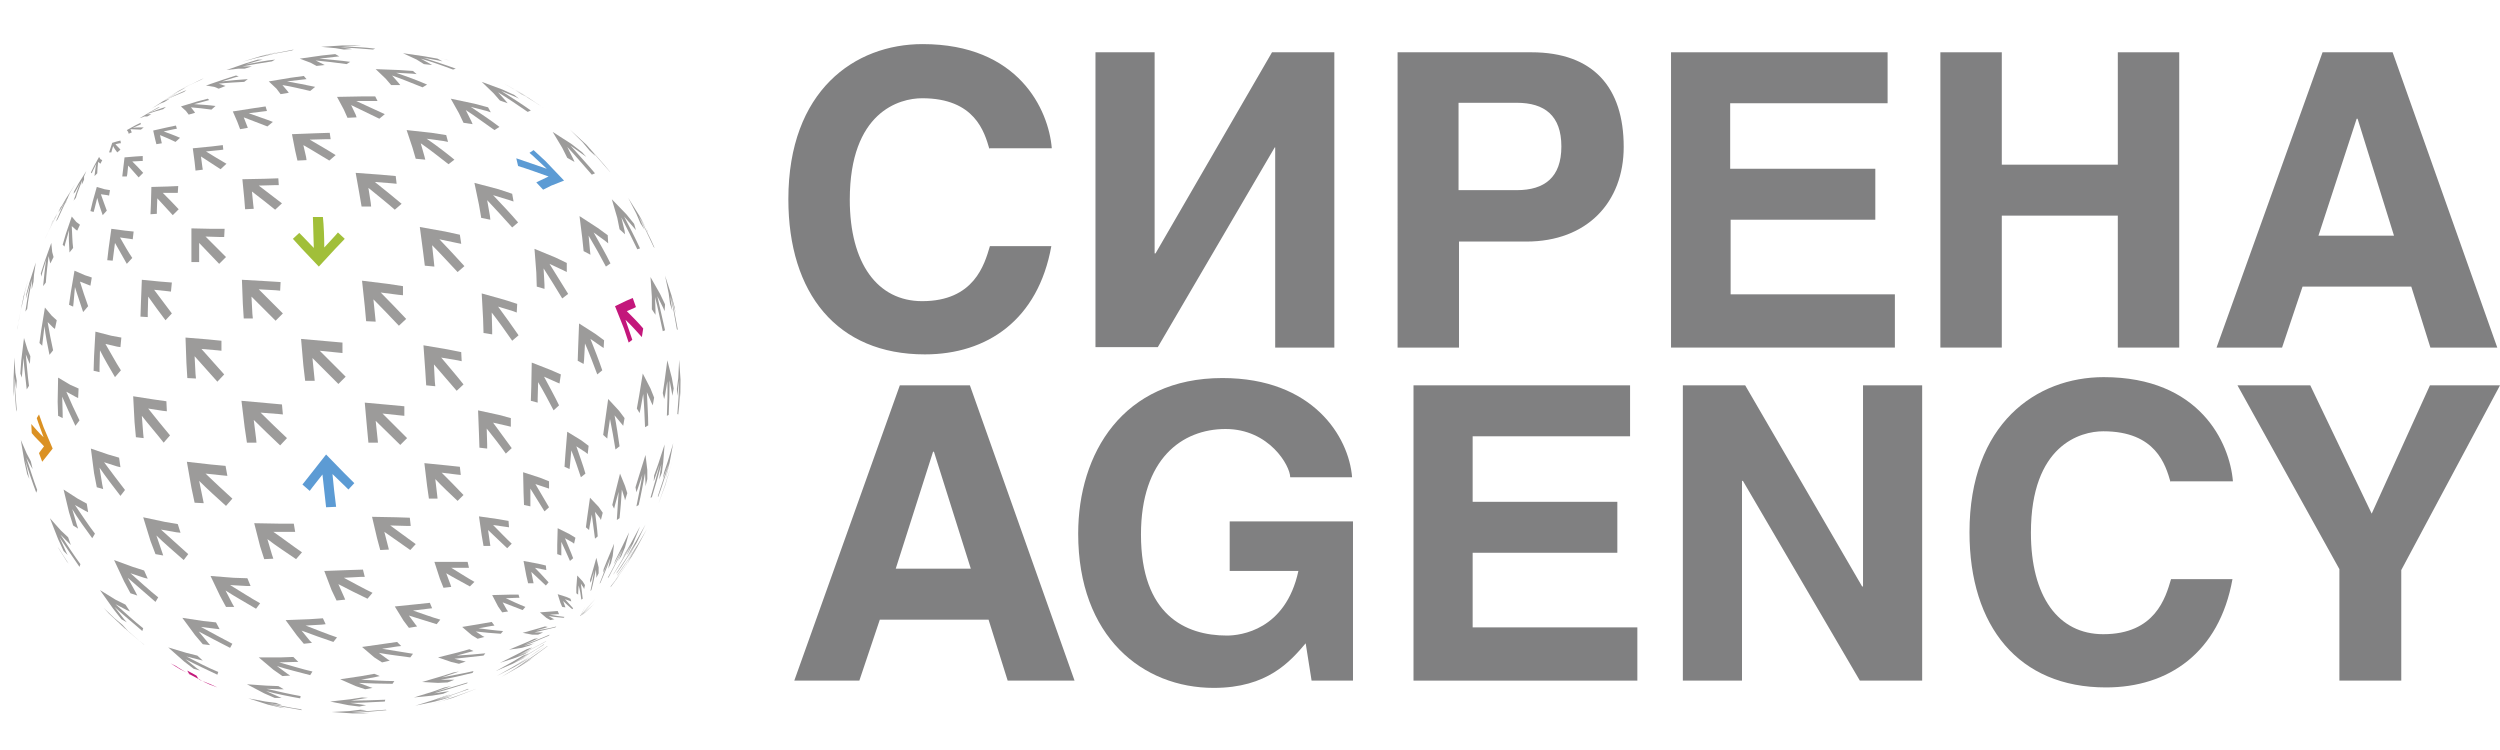 <?xml version="1.0" encoding="utf-8"?>
<!-- Generator: Adobe Illustrator 18.0.0, SVG Export Plug-In . SVG Version: 6.00 Build 0)  -->
<!DOCTYPE svg PUBLIC "-//W3C//DTD SVG 1.1//EN" "http://www.w3.org/Graphics/SVG/1.1/DTD/svg11.dtd">
<svg version="1.1" id="Слой_1" xmlns="http://www.w3.org/2000/svg" xmlns:xlink="http://www.w3.org/1999/xlink" x="0px" y="0px"
	 viewBox="0 0 566.93 170.08" enable-background="new 0 0 566.93 170.08" xml:space="preserve">
<g>
	<g>
		<path fill="#A1BF39" d="M73.538,56.12L76.014,53.438l0.619-0.722l1.548,1.444l-2.167,2.27
			l-3.714,4.024l-3.818-4.024l-2.064-2.27l1.444-1.341l0.722,0.722l2.579,2.683
			c-0.103-2.064-0.103-4.952-0.206-7.016h2.27
			C73.435,51.168,73.538,53.953,73.538,56.12L73.538,56.12z"/>
		<path fill="#5C9BD4" d="M77.974,107.193l2.373,2.373l-1.341,1.444l-0.722-0.722
			l-2.889-2.786c0.206,2.167,0.516,5.159,0.825,7.429l-2.27,0.103
			c-0.206-2.27-0.619-5.159-0.825-7.429l-2.27,2.889l-0.619,0.825l-1.651-1.444
			l1.96-2.476l3.405-4.333L77.974,107.193L77.974,107.193z"/>
		<path fill="#C3177B" d="M145.555,76.446c-1.135-1.238-2.476-2.786-3.714-3.921l1.238,3.611
			l0.31,0.929l-0.825,0.619l-1.032-3.095l-2.064-5.159l2.579-1.238l1.444-0.619
			l0.722,2.064l-0.413,0.206l-1.651,0.722c1.135,1.135,2.683,2.683,3.714,3.921
			L145.555,76.446L145.555,76.446z"/>
		<path fill="#9C9B9A" d="M122.031,144.749l-0.619,0.31l-2.476,1.135
			c1.754-0.619,4.024-1.548,5.675-2.27l-0.103,0.206
			c-1.754,0.722-4.024,1.754-5.778,2.373l2.064-0.516l0.516-0.206l-1.238,0.619
			l-1.754,0.516l-2.889,0.413l3.714-1.548l2.064-0.929L122.031,144.749
			L122.031,144.749z"/>
		<g>
			<polygon fill="#9C9B9A" points="11.838,50.445 11.425,51.271 11.941,50.136 12.354,49.517 
				12.973,48.279 			"/>
			<path fill="#9C9B9A" d="M12.251,49.929l0.206-0.516l1.032-1.857
				c-0.929,1.857-2.27,4.333-3.095,6.191l-0.206,0.413
				c0.825-1.754,1.96-4.23,2.992-5.984l0.929-1.548l-0.31,0.31l-0.825,1.548
				L12.251,49.929L12.251,49.929z"/>
		</g>
		<path fill="#9C9B9A" d="M14.83,46.318l0.103-0.413l0.619-1.444
			c-0.722,1.548-1.754,3.611-2.476,5.262l-0.413,0.516
			c0.722-1.651,1.651-3.818,2.579-5.365l-1.444,2.476l-0.413,0.722l0.31-0.825
			l1.238-2.167l2.167-3.405l-1.238,2.064l-0.516,1.135L14.83,46.318
			L14.83,46.318z"/>
		<path fill="#9C9B9A" d="M18.544,41.882v-0.206l0.103-0.825
			c-0.413,1.238-1.135,2.786-1.444,4.024l-0.516,0.619
			c0.413-1.238,1.032-2.992,1.548-4.127l-1.135,2.064l-0.413,0.516l0.103-0.516
			l1.032-1.857l1.754-2.786l-0.516,1.238l-0,0.722L18.544,41.882L18.544,41.882z
			"/>
		<path fill="#9C9B9A" d="M22.775,37.136l-0.103-0.103l-0.413-0.31
			c-0.103,0.825-0.206,1.857-0.206,2.579l-0.619,0.619
			c0.103-0.825,0.206-1.96,0.413-2.786l-0.825,1.651l-0.206,0.516l-0.206-0.206
			l0.722-1.444l1.135-2.064l0.31,0.516l0.413,0.206L22.775,37.136L22.775,37.136z
			"/>
		<path fill="#9C9B9A" d="M27.418,32.493h-0.31l-0.929,0.206
			c0.31,0.413,0.825,0.825,1.135,1.238l-0.722,0.619
			c-0.31-0.413-0.722-0.929-0.929-1.444l-0.31,1.032l-0.103,0.413h-0.516
			l0.31-0.929l0.413-1.238l1.032-0.31l0.825-0.206L27.418,32.493L27.418,32.493z"/>
		<path fill="#9C9B9A" d="M31.957,28.159L31.545,28.365l-1.444,0.619
			c0.722-0.103,1.754-0.103,2.476-0.103l-0.619,0.516
			c-0.722,0-1.651-0.103-2.373-0.103l0.206,0.516l0.103,0.206l-0.722,0.31
			l-0.103-0.413l-0.31-0.413l1.857-1.032l1.238-0.619L31.957,28.159
			L31.957,28.159z"/>
		<path fill="#9C9B9A" d="M36.291,24.238l-0.516,0.31l-1.96,1.032
			c1.135-0.413,2.683-1.032,3.818-1.341l-0.619,0.516
			c-1.135,0.31-2.579,0.722-3.714,1.135h0.825h0.206l-0.929,0.516h-0.619
			l-1.135,0.413l2.579-1.548l1.651-0.929L36.291,24.238L36.291,24.238z"/>
		<path fill="#9C9B9A" d="M40.212,21.143l-0.619,0.31l-2.373,1.341
			c1.548-0.722,3.508-1.754,5.056-2.373l-0.516,0.413
			c-1.444,0.619-3.508,1.444-4.952,2.167l1.341-0.516l0.31-0.103l-1.135,0.722
			l-1.032,0.413l-1.96,1.135l3.198-2.064l1.96-1.135L40.212,21.143
			L40.212,21.143z"/>
		<path fill="#9C9B9A" d="M43.41,18.976l-0.722,0.413l-2.579,1.444
			c1.857-0.929,4.23-2.27,6.087-3.095l-0.516,0.31
			c-1.857,0.825-4.23,2.064-5.984,2.992l1.857-0.929l0.516-0.206l-1.341,0.722
			l-1.548,0.825l-1.548,0.929l0.825-0.516c1.135-0.722,2.786-1.651,3.921-2.27
			L43.41,18.976L43.41,18.976z"/>
		<path fill="#9C9B9A" d="M4.822,69.946l0.103-0.619l0.516-2.373
			c-0.516,2.27-1.135,5.159-1.444,7.429l-0.103,0.413
			c0.413-2.27,0.929-5.262,1.444-7.532l-0.103,0.31l1.135-4.127l-0.722,2.786
			L5.235,68.192L4.822,69.946L4.822,69.946z"/>
		<path fill="#9C9B9A" d="M7.195,65.612v-0.516l0.103-1.857
			c-0.413,2.064-0.929,4.746-1.135,6.81L5.75,70.668
			c0.31-2.064,0.722-4.849,1.238-6.913l-0.929,3.198l-0.206,0.825l0.103-1.032
			l0.722-2.683l1.444-4.54l-0.413,2.786l-0.103,1.548L7.195,65.612L7.195,65.612z"/>
		<path fill="#9C9B9A" d="M11.425,59.731l-0.103-0.31l-0.31-1.341
			c-0.206,1.754-0.516,4.23-0.619,5.984l-0.619,0.825
			c0.206-1.857,0.413-4.333,0.722-6.087l-0.929,3.095l-0.206,0.825l-0.103-0.722
			l0.825-2.579l1.548-4.333l0.206,2.064l0.31,1.135L11.425,59.731L11.425,59.731z"
			/>
		<path fill="#9C9B9A" d="M17.513,52.303l-0.31-0.206l-0.929-0.825
			c0.103,1.444,0.103,3.508,0.31,4.952l-0.825,1.032
			c-0.103-1.548-0.206-3.508-0.103-5.056l-0.825,2.889l-0.206,0.825l-0.413-0.413
			l0.722-2.476l1.341-3.921l1.032,1.238l0.825,0.619L17.513,52.303L17.513,52.303z"
			/>
		<path fill="#9C9B9A" d="M24.735,44.358l-0.413-0.103l-1.444-0.206
			c0.413,1.135,0.929,2.683,1.341,3.714l-0.929,1.032
			c-0.413-1.135-0.929-2.683-1.238-3.921l-0.619,2.476l-0.206,0.722l-0.722-0.206
			l0.516-2.167l0.929-3.302l1.754,0.516l1.238,0.206L24.735,44.358L24.735,44.358z
			"/>
		<path fill="#9C9B9A" d="M32.37,36.516h-0.516l-1.857,0.103
			c0.722,0.722,1.754,1.754,2.476,2.579l-1.032,1.032
			c-0.722-0.825-1.651-1.857-2.373-2.683l-0.206,1.96l-0.103,0.516h-1.032
			l0.206-1.754l0.31-2.579l2.476-0.206l1.651-0.103L32.37,36.516L32.37,36.516z"
			/>
		<path fill="#9C9B9A" d="M40.108,29.191l-0.619,0.103l-2.373,0.516
			c1.135,0.413,2.579,0.929,3.714,1.444l-1.032,0.929
			c-1.032-0.516-2.476-1.135-3.508-1.548l0.31,1.444l0.103,0.413l-1.238,0.206
			l-0.31-1.238l-0.413-1.857l3.198-0.722l1.96-0.413L40.108,29.191
			L40.108,29.191z"/>
		<path fill="#9C9B9A" d="M47.434,22.691l-0.722,0.206l-2.683,0.722
			c1.444,0.103,3.405,0.206,4.849,0.413l-0.929,0.825
			c-1.444-0.206-3.302-0.413-4.643-0.516l0.722,0.929l0.206,0.31l-1.444,0.413
			l-0.619-0.825l-1.135-1.032l3.714-1.135l2.373-0.619L47.434,22.691L47.434,22.691z
			"/>
		<path fill="#9C9B9A" d="M54.14,17.326l-0.825,0.206l-2.992,0.929
			c1.754-0.206,4.127-0.413,5.881-0.516L55.379,18.564
			c-1.754,0.103-4.024,0.206-5.778,0.413l1.238,0.413l0.31,0.103l-1.548,0.619
			l-1.032-0.413l-1.857-0.31l4.23-1.444l2.579-0.825L54.14,17.326L54.14,17.326z"
			/>
		<path fill="#9C9B9A" d="M59.609,13.508l-0.825,0.206l-3.198,0.929
			c2.064-0.413,4.746-0.929,6.81-1.135l-0.722,0.413
			c-1.96,0.31-4.643,0.722-6.707,1.135h1.754h0.413l-1.651,0.516h-1.444
			l-2.683,0.31l4.437-1.548l2.683-0.825L59.609,13.508L59.609,13.508z"/>
		<path fill="#9C9B9A" d="M63.22,11.754l-0.825,0.206l-3.198,0.825
			c2.27-0.516,5.159-1.135,7.429-1.548l-0.413,0.206
			c-2.167,0.413-5.159,0.929-7.326,1.444l2.373-0.516l0.619-0.103l-1.651,0.413
			l-1.857,0.413l-3.508,0.929l4.437-1.341l0.825-0.206l2.167-0.516L63.22,11.754
			L63.22,11.754z"/>
		<path fill="#9C9B9A" d="M3.687,88.208l-0.103-0.619l-0.31-2.27
			c0.103,2.27,0.31,5.262,0.516,7.532l-0.103,0.516
			c-0.206-2.27-0.413-5.365-0.516-7.635v3.405v0.825l-0.103-1.238v-2.786
			l0.206-4.849l0.206,3.405l0.31,1.857L3.687,88.208L3.687,88.208z"/>
		<path fill="#9C9B9A" d="M6.782,82.533L6.576,82.121l-0.722-1.754
			c0.206,2.167,0.413,4.952,0.722,7.119l-0.516,0.825
			c-0.206-2.167-0.619-5.056-0.722-7.119l-0.31,3.508l-0.103,0.929l-0.31-0.929
			l0.206-2.992l0.619-5.056l0.825,2.683l0.619,1.444L6.782,82.533L6.782,82.533z"
			/>
		<path fill="#9C9B9A" d="M12.457,74.589l-0.413-0.31l-1.238-1.238
			c0.31,1.96,0.825,4.54,1.238,6.397l-0.825,1.032
			c-0.413-1.96-0.929-4.54-1.135-6.5l-0.413,3.508l-0.103,0.929L8.949,77.787
			l0.413-2.992l0.825-5.056l1.548,1.857l1.135,1.032L12.457,74.589L12.457,74.589z"
			/>
		<path fill="#9C9B9A" d="M20.505,64.787l-0.516-0.206l-1.857-0.722
			c0.516,1.651,1.238,3.921,1.857,5.572l-1.135,1.341
			c-0.516-1.651-1.341-3.921-1.857-5.675l-0.31,3.508l-0.103,0.929l-0.929-0.413
			l0.413-2.889l0.825-4.849l2.373,1.032l1.548,0.516L20.505,64.787L20.505,64.787z
			"/>
		<path fill="#9C9B9A" d="M30.1,54.263l-0.619-0.103l-2.27-0.31
			c0.825,1.444,1.857,3.302,2.786,4.643l-1.238,1.341
			c-0.825-1.444-1.857-3.302-2.683-4.746l-0.413,3.198l-0.103,0.825l-1.238-0.103
			l0.31-2.683l0.619-4.437l3.095,0.413l1.96,0.206L30.1,54.263L30.1,54.263z"
			/>
		<path fill="#9C9B9A" d="M40.315,43.739h-0.722h-2.683
			c1.135,1.135,2.579,2.579,3.611,3.714l-1.341,1.341
			c-1.032-1.135-2.476-2.683-3.508-3.818l-0.103,2.786v0.722l-1.444,0.103
			l0.103-2.373l0.103-3.818l3.714-0.103l2.373-0.103L40.315,43.739L40.315,43.739z
			"/>
		<path fill="#9C9B9A" d="M50.632,33.937l-0.825,0.103l-3.095,0.31
			c1.341,0.825,3.198,1.96,4.643,2.786l-1.341,1.238
			c-1.341-0.825-3.095-2.064-4.437-2.889l0.31,2.373l0.103,0.619l-1.651,0.206
			l-0.206-1.96l-0.413-3.095l4.23-0.413l2.579-0.31L50.632,33.937L50.632,33.937
			z"/>
		<path fill="#9C9B9A" d="M60.537,25.167l-0.825,0.103l-3.302,0.413
			c1.651,0.619,3.921,1.341,5.468,1.96l-1.238,1.032
			c-1.651-0.619-3.714-1.444-5.365-2.064l0.722,1.857l0.206,0.516l-1.754,0.31
			l-0.619-1.651l-1.032-2.373l4.643-0.722l2.786-0.413L60.537,25.167L60.537,25.167
			z"/>
		<path fill="#9C9B9A" d="M69.514,17.945l-0.929,0.103l-3.508,0.413
			c1.857,0.31,4.437,0.825,6.397,1.238l-1.135,0.929
			c-1.857-0.413-4.333-1.032-6.294-1.341l1.135,1.341l0.31,0.413l-1.857,0.31
			l-0.929-1.238l-1.754-1.651l4.952-0.825l2.992-0.413L69.514,17.945
			L69.514,17.945z"/>
		<path fill="#9C9B9A" d="M76.943,12.786l-0.929,0.103l-3.611,0.413
			c2.167,0.206,4.952,0.413,7.016,0.722l-0.825,0.516
			c-2.064-0.31-4.849-0.619-7.016-0.825l1.651,0.825l0.413,0.206l-1.857,0.206
			l-1.341-0.722l-2.476-0.929l5.056-0.722l2.992-0.31L76.943,12.786
			L76.943,12.786z"/>
		<path fill="#9C9B9A" d="M81.895,10.413h-0.929l-3.405,0.103
			c2.27,0.103,5.262,0.206,7.532,0.516l-0.516,0.206
			c-2.27-0.206-5.262-0.413-7.532-0.516l2.27,0.31l0.516,0.103l-1.857,0.103
			l-1.857-0.31l-3.302-0.31l4.849-0.31h2.786L81.895,10.413L81.895,10.413z"/>
		<path fill="#9C9B9A" d="M7.401,106.367l-0.31-0.516l-1.135-2.064
			c0.722,2.167,1.651,5.159,2.476,7.326l-0.206,0.619
			c-0.825-2.167-1.857-5.159-2.476-7.326l0.722,3.405l0.206,0.825l-0.516-1.135
			l-0.619-2.786l-0.825-4.952l1.341,3.095l0.929,1.754L7.401,106.367L7.401,106.367z
			"/>
		<path fill="#DB9123" d="M10.393,103.685l-0.825,1.032l-0.722-1.96l0.206-0.31
			l0.929-1.238c-0.825-0.929-2.064-2.064-2.786-2.992l-0.103-2.064
			c0.825,0.929,1.857,2.167,2.786,2.992l-1.238-3.405l-0.31-0.929l0.516-0.825
			l1.032,2.889l2.064,4.849L10.393,103.685L10.393,103.685z"/>
		<path fill="#9C9B9A" d="M17.719,90.272l-0.619-0.31l-2.064-1.135
			c0.825,1.96,2.064,4.643,2.992,6.5l-0.929,1.238
			c-0.929-1.96-2.167-4.643-2.992-6.603l0.103,3.818v1.032l-1.032-0.516
			l-0.103-3.198l0.103-5.468l2.786,1.651l1.857,0.825L17.719,90.272L17.719,90.272z"
			/>
		<path fill="#9C9B9A" d="M27.314,78.716l-0.722-0.103l-2.683-0.619
			c1.032,1.754,2.373,4.23,3.508,5.984l-1.341,1.548
			c-1.032-1.754-2.476-4.23-3.405-6.087l-0.103,3.921v1.032l-1.341-0.31
			l0.103-3.302l0.31-5.572l3.611,0.929l2.27,0.413L27.314,78.716L27.314,78.716z"
			/>
		<path fill="#9C9B9A" d="M38.767,66.128l-0.825-0.103l-2.992-0.31
			c1.238,1.651,2.786,3.714,4.024,5.365l-1.444,1.548
			c-1.238-1.651-2.786-3.714-3.921-5.365l-0.103,3.714v0.929l-1.651-0.103
			l0.103-3.095l0.206-5.262l4.23,0.413l2.579,0.206L38.767,66.128L38.767,66.128z
			"/>
		<path fill="#9C9B9A" d="M50.839,53.747h-0.929l-3.302-0.103
			c1.444,1.444,3.302,3.302,4.643,4.643l-1.548,1.548
			c-1.341-1.444-3.198-3.302-4.54-4.746v3.405v0.929h-1.754v-2.889v-4.746
			l4.643,0.103h2.889L50.839,53.747L50.839,53.747z"/>
		<path fill="#9C9B9A" d="M63.22,41.985h-0.929l-3.611,0.103
			c1.548,1.238,3.714,2.786,5.262,4.024l-1.548,1.444
			c-1.548-1.238-3.611-2.889-5.262-4.127l0.31,3.095l0.103,0.825l-1.96,0.103
			l-0.206-2.579l-0.413-4.23l5.056-0.103l3.095-0.103L63.22,41.985L63.22,41.985z
			"/>
		<path fill="#9C9B9A" d="M74.982,31.564h-1.032l-3.714,0.103
			c1.754,1.032,4.127,2.373,5.881,3.508l-1.444,1.238
			c-1.754-1.032-4.024-2.476-5.881-3.508l0.619,2.683l0.103,0.722l-2.064,0.103
			l-0.516-2.27l-0.722-3.714l5.365-0.206l3.198-0.103L74.982,31.564
			L74.982,31.564z"/>
		<path fill="#9C9B9A" d="M85.609,22.897h-1.032h-3.818
			c1.96,0.929,4.54,2.064,6.5,2.992l-1.238,1.032
			c-1.96-0.929-4.437-2.167-6.397-3.095l1.032,2.167l0.206,0.619l-2.064,0.103
			l-0.825-1.857l-1.548-2.889l5.468-0.103h3.198L85.609,22.897L85.609,22.897z"/>
		<path fill="#9C9B9A" d="M94.483,16.81l-0.929-0.103l-3.714-0.206
			c2.064,0.722,4.952,1.754,7.016,2.683l-1.032,0.619
			c-2.064-0.825-4.849-1.96-6.913-2.683l1.444,1.651l0.413,0.516h-2.064
			l-1.238-1.444l-2.27-2.167l5.365,0.206l3.095,0.206L94.483,16.81L94.483,16.81z
			"/>
		<path fill="#9C9B9A" d="M100.364,13.921l-0.929-0.206l-3.405-0.619
			c2.167,0.722,5.159,1.651,7.326,2.476l-0.619,0.206
			c-2.167-0.825-5.056-1.857-7.326-2.476l2.064,1.135l0.516,0.31l-1.857-0.206
			l-1.651-1.032l-3.095-1.444l4.952,0.722l2.889,0.516L100.364,13.921
			L100.364,13.921z"/>
		<polygon fill="#9C9B9A" points="101.499,13.611 102.118,13.818 100.467,13.302 98.61,12.786 
			101.189,13.508 		"/>
		<polygon fill="#9C9B9A" points="15.552,127.828 15.14,127.312 14.624,126.487 13.076,124.011 
			13.386,124.423 14.624,126.384 		"/>
		<path fill="#9C9B9A" d="M16.068,123.598l-0.516-0.516l-1.857-1.857
			c1.341,2.064,3.095,4.746,4.54,6.707l-0.206,0.619
			c-1.341-1.96-3.198-4.643-4.54-6.706l1.444,3.198l0.413,0.825l-0.929-0.929
			l-1.238-2.683l-1.857-4.746l2.476,2.786l1.651,1.548L16.068,123.598
			L16.068,123.598z"/>
		<path fill="#9C9B9A" d="M19.989,116.169l-0.619-0.31l-2.373-1.341
			c1.341,1.96,3.095,4.643,4.54,6.5l-0.619,1.032
			c-1.444-1.96-3.302-4.54-4.54-6.603l1.032,3.508l0.31,0.929l-1.135-0.722
			l-0.929-2.992l-1.238-5.159l3.198,2.064l2.064,1.135L19.989,116.169
			L19.989,116.169z"/>
		<path fill="#9C9B9A" d="M27.314,105.955l-0.825-0.206l-2.889-0.929
			c1.444,1.96,3.302,4.437,4.746,6.294l-1.032,1.341
			c-1.444-1.857-3.405-4.437-4.746-6.397l0.619,3.818l0.206,1.032l-1.444-0.413
			l-0.619-3.198l-0.722-5.572l3.921,1.341l2.476,0.722L27.314,105.955
			L27.314,105.955z"/>
		<path fill="#9C9B9A" d="M37.838,93.264l-0.929-0.103l-3.302-0.516
			c1.444,1.857,3.405,4.23,4.952,6.087l-1.444,1.651
			c-1.444-1.857-3.508-4.23-4.952-6.087l0.31,4.024l0.103,1.032l-1.754-0.206
			l-0.31-3.405l-0.31-5.881l4.643,0.722l2.889,0.413L37.838,93.264L37.838,93.264z"
			/>
		<path fill="#9C9B9A" d="M50.22,79.541l-0.929-0.103l-3.611-0.31
			c1.548,1.754,3.611,4.024,5.159,5.778l-1.548,1.651
			c-1.548-1.754-3.611-4.024-5.159-5.778l0.206,4.024l0.103,1.032l-1.96-0.103
			l-0.206-3.405l-0.206-5.778l5.056,0.413l3.095,0.31L50.22,79.541L50.22,79.541z
			"/>
		<path fill="#9C9B9A" d="M63.53,65.922l-1.032-0.103l-3.818-0.206
			c1.651,1.651,3.818,3.818,5.468,5.468l-1.651,1.651
			c-1.651-1.651-3.818-3.818-5.468-5.468l0.206,3.921l0.103,1.032h-2.064
			l-0.206-3.302l-0.206-5.468l5.468,0.31l3.302,0.206L63.53,65.922L63.53,65.922
			z"/>
		<path fill="#9C9B9A" d="M89.943,41.675l-1.032-0.103l-3.921-0.31
			c1.857,1.444,4.23,3.405,6.087,4.952l-1.548,1.341
			c-1.754-1.548-4.23-3.508-5.984-4.952l0.516,3.302l0.103,0.929h-2.167
			l-0.516-2.992l-0.825-4.643l5.675,0.413l3.405,0.31L89.943,41.675L89.943,41.675
			z"/>
		<path fill="#9C9B9A" d="M101.602,32.183l-1.032-0.206l-3.818-0.516
			c1.96,1.341,4.437,3.198,6.294,4.746l-1.341,1.032
			c-1.857-1.444-4.333-3.405-6.294-4.746l0.825,2.889l0.206,0.825l-2.167-0.206
			l-0.722-2.476l-1.341-4.024l5.675,0.619l3.302,0.516L101.602,32.183L101.602,32.183
			z"/>
		<path fill="#9C9B9A" d="M111.3,25.477l-0.929-0.31l-3.611-0.929
			c1.96,1.341,4.643,3.095,6.5,4.54l-1.135,0.722
			c-1.96-1.341-4.54-3.302-6.5-4.54l1.238,2.476l0.31,0.722l-2.064-0.31
			l-1.032-2.167l-1.857-3.302l5.365,1.135l3.095,0.825L111.3,25.477L111.3,25.477
			z"/>
		<path fill="#9C9B9A" d="M117.697,22.381l-0.825-0.413l-3.198-1.341
			c2.064,1.341,4.746,2.992,6.707,4.437l-0.722,0.31
			c-1.96-1.341-4.643-3.198-6.707-4.437l1.754,1.96l0.413,0.516l-1.754-0.619
			l-1.444-1.651l-2.683-2.579l4.746,1.754l2.683,1.238L117.697,22.381
			L117.697,22.381z"/>
		<path fill="#9C9B9A" d="M123.682,24.754c-2.064-1.341-4.643-3.198-6.81-4.437
			l2.27,1.444l0.619,0.413l-1.548-0.825l-1.857-1.238l-2.167-1.238
			C117.078,20.524,120.793,22.794,123.682,24.754l0.103,0.103L123.682,24.754
			L123.682,24.754z"/>
		<path fill="#9C9B9A" d="M28.965,142.995l-0.619-0.413l-2.064-1.857
			c1.857,1.651,4.333,3.818,6.294,5.365l0.206,0.206
			c-2.476-2.064-5.675-4.849-8.048-7.119l-1.238-1.341l2.373,2.27l1.857,1.548
			L28.965,142.995L28.965,142.995z"/>
		<path fill="#9C9B9A" d="M29.481,138.662l-0.722-0.31l-2.579-1.341
			c1.857,1.651,4.333,3.921,6.294,5.468l-0.206,0.619
			c-1.857-1.651-4.437-3.714-6.294-5.468l2.167,2.786l0.619,0.722l-1.238-0.722
			l-1.857-2.373l-2.992-4.23l3.508,2.167l2.27,1.135L29.481,138.662
			L29.481,138.662z"/>
		<path fill="#9C9B9A" d="M33.505,131.233l-0.825-0.206l-3.095-1.032
			c1.857,1.651,4.333,3.921,6.294,5.468l-0.619,1.032
			c-1.857-1.651-4.437-3.818-6.294-5.468l1.754,3.199l0.413,0.825l-1.548-0.516
			l-1.444-2.683l-2.27-4.849l4.23,1.548l2.579,0.825L33.505,131.233
			L33.505,131.233z"/>
		<path fill="#9C9B9A" d="M40.934,120.812l-0.929-0.103l-3.508-0.619
			c1.857,1.651,4.333,3.921,6.191,5.572l-1.032,1.341
			c-1.857-1.651-4.437-3.818-6.191-5.572l1.238,3.611l0.31,0.929l-1.754-0.31
			l-1.135-2.992l-1.651-5.365l4.849,1.032l2.992,0.516L40.934,120.812
			L40.934,120.812z"/>
		<path fill="#9C9B9A" d="M51.561,107.915l-1.032-0.103l-3.921-0.413
			c1.857,1.754,4.23,4.024,6.087,5.675l-1.444,1.651
			c-1.857-1.651-4.333-3.921-6.087-5.675l0.825,4.024l0.206,1.032l-2.064-0.103
			l-0.722-3.405l-1.032-5.881l5.468,0.619l3.302,0.31L51.561,107.915L51.561,107.915z"
			/>
		<path fill="#9C9B9A" d="M64.149,93.986l-1.032-0.103l-4.024-0.31
			c1.754,1.754,4.23,4.127,5.984,5.778l-1.548,1.651
			c-1.857-1.754-4.23-4.024-5.984-5.778l0.516,4.127l0.103,1.032h-2.167
			l-0.516-3.508l-0.722-5.984l5.778,0.516l3.405,0.31L64.149,93.986
			L64.149,93.986z"/>
		<path fill="#9C9B9A" d="M77.665,80.057l-1.032-0.103l-4.127-0.413
			c1.754,1.754,4.127,4.127,5.881,5.881l-1.651,1.651
			c-1.754-1.754-4.127-4.127-5.881-5.881l0.413,4.127l0.103,1.032h-2.167
			l-0.413-3.508l-0.516-5.984l5.881,0.516l3.508,0.31V80.057L77.665,80.057z"/>
		<path fill="#9C9B9A" d="M91.387,66.954l-1.032-0.103l-4.024-0.516
			c1.754,1.754,4.127,4.23,5.778,5.984l-1.651,1.548
			c-1.754-1.857-4.024-4.23-5.778-5.984l0.413,4.024l0.103,1.032l-2.167-0.103
			l-0.31-3.405l-0.619-5.778l5.881,0.722l3.405,0.516V66.954L91.387,66.954z"/>
		<path fill="#9C9B9A" d="M104.594,55.295l-1.032-0.206l-3.921-0.825
			c1.754,1.857,4.024,4.23,5.675,6.087l-1.548,1.341
			c-1.754-1.857-4.024-4.333-5.778-6.087l0.413,3.818l0.103,1.032l-2.167-0.206
			l-0.413-3.302l-0.722-5.468l5.778,1.032l3.302,0.722L104.594,55.295
			L104.594,55.295z"/>
		<path fill="#9C9B9A" d="M116.459,45.699l-0.929-0.31l-3.714-1.135
			c1.754,1.857,4.024,4.23,5.675,6.191l-1.341,1.135
			c-1.651-1.857-3.921-4.333-5.675-6.191l0.619,3.508l0.103,0.929l-2.064-0.413
			l-0.516-2.992l-1.032-4.952l5.468,1.444l3.095,1.032L116.459,45.699
			L116.459,45.699z"/>
		<path fill="#5C9BD4" d="M125.023,42.088l-1.857,0.929l-1.548-1.651l0.619-0.31
			l2.167-1.032c-2.064-0.722-4.849-1.754-6.913-2.373l-0.413-1.754
			c2.064,0.722,4.849,1.651,6.913,2.373l-3.095-2.889l-0.825-0.722l0.929-0.619
			l2.683,2.476l4.23,4.437L125.023,42.088L125.023,42.088z"/>
		<path fill="#9C9B9A" d="M132.968,35.588l-0.722-0.516l-2.889-2.064
			c1.651,1.857,3.921,4.333,5.572,6.294l-0.722,0.31
			c-1.651-1.857-3.818-4.437-5.572-6.294l1.341,2.683l0.31,0.722l-1.651-0.929
			l-1.135-2.27l-2.167-3.611l4.333,2.786l2.373,1.857L132.968,35.588
			L132.968,35.588z"/>
		<path fill="#9C9B9A" d="M132.968,32.802c1.651,1.857,3.921,4.333,5.468,6.294
			l-0.206-0.206c-1.651-1.857-3.818-4.437-5.468-6.294l1.857,2.167l0.413,0.619
			l-1.341-1.238l-1.548-1.857l-2.889-2.889l1.238,1.135L132.968,32.802l0.516,0.619
			L132.968,32.802L132.968,32.802z"/>
		<path fill="#C3177B" d="M45.164,154.138l2.064,0.825l0.516,0.206l1.548,0.722
			l-1.651-0.619l-1.135-0.516l-5.056-2.683l-0.619-0.31l-2.167-1.341l1.238,0.619
			l0.619,0.413l2.579,1.548c-0.206-0.206-0.516-0.619-0.619-0.929l2.064,1.135
			C44.751,153.519,44.958,153.932,45.164,154.138L45.164,154.138z"/>
		<path fill="#9C9B9A" d="M45.989,149.805l-0.825-0.206l-2.889-0.722
			c2.167,1.135,4.952,2.579,7.222,3.508l-0.206,0.619
			c-2.167-1.032-5.056-2.373-7.222-3.508l2.579,2.064l0.722,0.516l-1.444-0.413
			l-2.167-1.651l-3.611-3.198l4.127,1.238l2.476,0.619L45.989,149.805
			L45.989,149.805z"/>
		<path fill="#9C9B9A" d="M49.807,142.686l-0.929-0.103l-3.302-0.413
			c2.064,1.135,4.952,2.683,7.119,3.818l-0.516,0.929
			c-2.167-1.135-5.056-2.579-7.119-3.714l2.064,2.476l0.516,0.619l-1.651-0.206
			l-1.754-2.064l-2.889-3.921l4.746,0.722l2.889,0.31L49.807,142.686
			L49.807,142.686z"/>
		<path fill="#9C9B9A" d="M56.823,132.884h-0.929l-3.714-0.206
			c2.064,1.238,4.746,2.992,6.81,4.127l-0.929,1.238
			c-2.064-1.238-4.849-2.786-6.913-4.127l1.548,2.992l0.413,0.722h-1.857
			l-1.341-2.476l-2.167-4.54l5.262,0.413l3.095,0.103L56.823,132.884
			L56.823,132.884z"/>
		<path fill="#9C9B9A" d="M66.934,120.606h-1.032h-3.921
			c1.96,1.341,4.54,3.302,6.5,4.643l-1.341,1.548
			c-1.96-1.341-4.643-3.095-6.5-4.54l1.032,3.508l0.31,0.929l-2.064,0.103
			l-0.929-2.889l-1.341-5.262l5.675,0.103h3.302L66.934,120.606L66.934,120.606z"/>
		<path fill="#9C9B9A" d="M91.697,94.296l-1.032-0.103L86.744,93.78
			c1.651,1.651,3.921,3.921,5.572,5.572l-1.548,1.548
			c-1.651-1.651-3.921-3.818-5.572-5.468l0.413,3.921l0.103,1.032h-2.167
			l-0.31-3.302l-0.516-5.778l5.675,0.516l3.302,0.31V94.296L91.697,94.296z"/>
		<path fill="#9C9B9A" d="M104.697,81.914l-0.929-0.206l-3.714-0.619
			c1.548,1.857,3.611,4.23,5.056,6.087l-1.548,1.444
			c-1.548-1.754-3.611-4.23-5.159-5.984l0.206,3.921l0.103,1.032l-2.064-0.206
			l-0.206-3.302l-0.413-5.778l5.468,0.929l3.095,0.619L104.697,81.914
			L104.697,81.914z"/>
		<path fill="#9C9B9A" d="M117.182,70.874l-0.825-0.31l-3.405-1.032
			c1.444,1.96,3.302,4.54,4.643,6.5l-1.444,1.238
			c-1.341-1.96-3.198-4.54-4.643-6.397l0.103,3.921v1.032l-1.96-0.31
			l-0.103-3.302l-0.31-5.675l5.159,1.444l2.889,0.929L117.182,70.874
			L117.182,70.874z"/>
		<path fill="#9C9B9A" d="M128.531,61.692l-0.825-0.413l-3.095-1.444
			c1.238,2.064,2.992,4.746,4.23,6.81l-1.341,1.032
			c-1.238-2.064-2.889-4.746-4.23-6.81l0.206,3.714v0.929l-1.754-0.516
			l-0.103-3.198l-0.413-5.365l4.746,1.96l2.579,1.238V61.692L128.531,61.692z"/>
		<path fill="#9C9B9A" d="M137.92,55.192l-0.619-0.516l-2.683-1.96
			c1.135,2.064,2.786,4.849,3.818,7.016l-1.032,0.722
			c-1.135-2.167-2.683-4.952-3.921-7.016l0.31,3.405l0.103,0.929l-1.548-0.825
			l-0.31-2.992l-0.619-4.952l4.127,2.683l2.27,1.651L137.92,55.192
			L137.92,55.192z"/>
		<path fill="#9C9B9A" d="M144.214,52.199l-0.516-0.619l-2.167-2.476
			c1.135,2.167,2.579,4.952,3.611,7.222l-0.619,0.206
			c-1.032-2.167-2.476-5.056-3.611-7.222l0.722,2.992l0.103,0.825l-1.238-1.135
			l-0.516-2.579l-1.238-4.23l3.302,3.405l1.754,2.167L144.214,52.199
			L144.214,52.199z"/>
		<path fill="#9C9B9A" d="M147,52.612l-0.413-0.722l-1.651-2.889
			c1.032,2.167,2.579,4.952,3.508,7.222l-0.206-0.206
			c-1.032-2.167-2.373-5.056-3.508-7.222l1.135,2.579l0.31,0.722l-0.929-1.444
			l-0.929-2.167l-1.857-3.611l2.579,4.127l0.413,0.722l1.444,2.786L147,52.612
			L147,52.612z"/>
		<path fill="#9C9B9A" d="M63.942,159.916l-0.722-0.103l-2.683-0.413
			c2.27,0.413,5.365,1.135,7.738,1.444l0.206,0.206
			c-2.27-0.413-5.468-0.929-7.738-1.444l3.198,0.825l0.825,0.206l-1.238-0.206
			l-2.683-0.619l-4.54-1.444l3.921,0.722l2.373,0.31L63.942,159.916
			L63.942,159.916z"/>
		<path fill="#9C9B9A" d="M64.355,156.305h-0.825l-3.095-0.103
			c2.27,0.516,5.365,1.238,7.738,1.651l-0.103,0.516
			c-2.373-0.413-5.468-1.032-7.738-1.651l2.786,1.238l0.722,0.31h-1.548
			l-2.373-1.032l-3.921-2.064l4.437,0.31l2.683,0.103L64.355,156.305
			L64.355,156.305z"/>
		<path fill="#9C9B9A" d="M67.657,150.114h-0.929l-3.405,0.103
			c2.27,0.619,5.262,1.548,7.532,2.064l-0.516,0.825
			c-2.27-0.619-5.365-1.341-7.532-2.064l2.373,1.754l0.619,0.413l-1.754,0.103
			l-2.064-1.444l-3.302-2.786h4.952l2.889-0.103L67.657,150.114L67.657,150.114z"/>
		<path fill="#9C9B9A" d="M73.847,141.551l-0.929,0.103l-3.611,0.206
			c2.167,0.825,4.952,1.96,7.119,2.683l-0.825,1.032
			c-2.167-0.722-5.056-1.754-7.222-2.579l1.857,2.27l0.516,0.516l-1.857,0.206
			l-1.548-1.857l-2.579-3.508l5.365-0.206l3.095-0.206L73.847,141.551L73.847,141.551z
			"/>
		<path fill="#9C9B9A" d="M82.72,130.82h-0.929l-3.818,0.206
			c1.96,1.032,4.54,2.476,6.5,3.405l-1.135,1.341
			c-1.96-0.929-4.643-2.27-6.603-3.302l1.238,2.786l0.31,0.722l-1.96,0.206
			l-1.135-2.373l-1.651-4.333l5.572-0.206l3.198-0.103L82.72,130.82
			L82.72,130.82z"/>
		<path fill="#9C9B9A" d="M93.141,119.264h-0.929l-3.714-0.103
			c1.754,1.238,4.024,2.992,5.778,4.23l-1.238,1.341
			c-1.754-1.238-4.127-2.889-5.881-4.127l0.825,3.198l0.206,0.825l-1.96,0.103
			l-0.722-2.683l-1.135-4.849l5.468,0.103l3.095,0.103L93.141,119.264
			L93.141,119.264z"/>
		<path fill="#9C9B9A" d="M104.491,107.709l-0.929-0.103l-3.405-0.413
			c1.548,1.548,3.508,3.508,4.952,5.056l-1.341,1.341
			c-1.548-1.444-3.611-3.405-5.056-4.952l0.413,3.508l0.103,0.929h-1.96
			l-0.413-2.889l-0.619-5.159l5.159,0.516l2.889,0.31L104.491,107.709
			L104.491,107.709z"/>
		<path fill="#9C9B9A" d="M115.84,96.772l-0.825-0.206l-3.198-0.722
			c1.238,1.754,2.992,4.024,4.23,5.778l-1.341,1.238
			c-1.238-1.754-2.992-4.024-4.333-5.675l0.103,3.611v0.929l-1.754-0.206
			l-0.103-3.095l-0.206-5.365l4.746,1.032l2.683,0.722V96.772L115.84,96.772z"/>
		<path fill="#9C9B9A" d="M126.88,86.97l-0.722-0.31l-2.786-1.238
			c1.032,1.96,2.476,4.54,3.405,6.5l-1.238,1.135
			c-1.032-1.96-2.373-4.54-3.508-6.397l-0.103,3.714v0.929l-1.548-0.413
			l0.103-3.198l0.103-5.468l4.23,1.651l2.373,1.032L126.88,86.97L126.88,86.97
			z"/>
		<path fill="#9C9B9A" d="M136.888,78.922l-0.619-0.413l-2.373-1.651
			c0.825,2.064,1.96,4.952,2.683,7.119l-1.135,0.929
			c-0.825-2.167-1.857-4.952-2.786-7.016l-0.206,3.714l-0.103,0.929l-1.341-0.722
			l0.103-3.095l0.206-5.365l3.714,2.373l1.96,1.444L136.888,78.922L136.888,78.922
			z"/>
		<path fill="#9C9B9A" d="M150.714,70.565l-0.31-0.722l-1.341-2.683
			c0.516,2.27,1.238,5.365,1.754,7.738l-0.516,0.206
			c-0.516-2.27-1.135-5.468-1.754-7.738l0.103,3.198v0.825l-0.825-1.238v-2.786
			l-0.31-4.54l2.167,3.818l1.135,2.373L150.714,70.565L150.714,70.565z"/>
		<path fill="#9C9B9A" d="M153.19,70.978l-0.206-0.825l-0.825-3.095
			c0.516,2.27,1.135,5.365,1.548,7.738l-0.206-0.103
			c-0.413-2.373-0.929-5.468-1.548-7.738l0.413,2.786l0.103,0.722l-0.516-1.548
			l-0.31-2.373l-0.825-4.024l1.444,4.437l0.722,2.683L153.19,70.978
			L153.19,70.978z"/>
		<path fill="#9C9B9A" d="M83.133,161.051l-0.722,0.103l-2.786,0.31
			c2.373-0.103,5.468-0.31,7.841-0.516l0.206,0.103
			c-2.373,0.206-5.468,0.516-7.841,0.619h3.198h0.825l-1.341,0.103h-2.683
			l-4.643-0.31l4.024-0.206l2.476-0.31L83.133,161.051L83.133,161.051z"/>
		<path fill="#9C9B9A" d="M83.443,158.265l-0.825,0.103l-3.095,0.516
			c2.373,0,5.468-0.103,7.841-0.206l-0.103,0.413
			c-2.373,0.103-5.468,0.31-7.841,0.31l2.889,0.413l0.722,0.103l-1.548,0.31
			l-2.476-0.31l-4.127-0.825l4.54-0.516l2.683-0.413L83.443,158.265
			L83.443,158.265z"/>
		<path fill="#9C9B9A" d="M86.125,153.313l-0.929,0.206l-3.302,0.619
			c2.27,0.103,5.262,0.31,7.532,0.31l-0.413,0.619
			c-2.27,0-5.365-0.103-7.635-0.206l2.476,0.929l0.619,0.206l-1.651,0.31
			l-2.167-0.722l-3.508-1.548l4.849-0.722l2.889-0.516L86.125,153.313
			L86.125,153.313z"/>
		<path fill="#9C9B9A" d="M90.975,146.503l-0.929,0.103l-3.405,0.516
			c2.064,0.31,4.952,0.825,7.016,1.135L93.038,149.083
			c-2.167-0.31-4.952-0.619-7.119-1.032l1.96,1.444l0.516,0.31l-1.754,0.413
			l-1.754-1.135l-2.786-2.373l5.056-0.722l2.889-0.413L90.975,146.503
			L90.975,146.503z"/>
		<path fill="#9C9B9A" d="M97.991,137.939l-0.929,0.103l-3.405,0.413
			c1.857,0.619,4.333,1.548,6.191,2.064l-0.825,1.032
			c-1.857-0.619-4.437-1.341-6.294-1.96l1.444,1.96l0.413,0.516l-1.857,0.31
			l-1.238-1.651l-1.96-3.199l5.056-0.516l2.889-0.31L97.991,137.939
			L97.991,137.939z"/>
		<path fill="#9C9B9A" d="M106.348,128.757h-0.825h-3.198
			c1.548,0.929,3.611,2.27,5.262,3.198l-1.032,1.032
			c-1.651-0.929-3.818-2.064-5.365-2.992l0.929,2.476l0.206,0.619l-1.754,0.206
			l-0.825-2.064l-1.238-3.818h4.849h2.683L106.348,128.757L106.348,128.757z"/>
		<path fill="#9C9B9A" d="M115.428,119.574l-0.722-0.103l-2.889-0.413
			c1.238,1.238,2.889,2.992,4.23,4.23l-1.032,1.032
			c-1.341-1.238-2.992-2.889-4.333-4.127l0.413,2.889l0.103,0.722h-1.548
			l-0.413-2.373l-0.619-4.333l4.333,0.619l2.373,0.413L115.428,119.574
			L115.428,119.574z"/>
		<path fill="#9C9B9A" d="M124.507,110.804l-0.619-0.206l-2.476-0.825
			c0.929,1.548,2.167,3.714,3.095,5.262l-1.032,0.929
			c-0.929-1.548-2.27-3.611-3.198-5.159v3.198v0.825l-1.444-0.31l-0.103-2.683
			l-0.103-4.746l3.818,1.238l2.064,0.825V110.804L124.507,110.804z"/>
		<path fill="#9C9B9A" d="M133.277,102.962l-0.516-0.413l-2.064-1.341
			c0.619,1.857,1.548,4.333,2.064,6.191l-1.032,0.825
			c-0.619-1.857-1.444-4.333-2.167-6.087l-0.31,3.405l-0.103,0.825l-1.135-0.516
			l0.206-2.889l0.413-5.056l3.198,1.96l1.651,1.238L133.277,102.962
			L133.277,102.962z"/>
		<path fill="#9C9B9A" d="M141.325,96.565l-0.413-0.516l-1.548-1.857
			c0.413,2.064,0.825,4.849,1.135,7.016l-0.929,0.722
			c-0.31-2.064-0.825-4.849-1.238-6.913l-0.516,3.508l-0.103,0.929l-0.929-0.825
			l0.413-2.992l0.722-5.159l2.476,2.683l1.238,1.651L141.325,96.565
			L141.325,96.565z"/>
		<path fill="#9C9B9A" d="M148.031,91.923l-0.31-0.619l-1.032-2.373
			c0.103,2.27,0.31,5.262,0.31,7.532L146.277,96.875
			c-0.103-2.27-0.206-5.262-0.413-7.532l-0.619,3.405l-0.206,0.929l-0.619-1.032
			l0.516-2.889l0.825-5.056l1.754,3.405l0.825,2.064L148.031,91.923
			L148.031,91.923z"/>
		<path fill="#9C9B9A" d="M152.468,89.756l-0.103-0.722l-0.516-2.786
			c0,2.373-0.103,5.468-0.206,7.841l-0.413,0.206
			c0.103-2.373,0.206-5.468,0.103-7.841l-0.516,3.198l-0.206,0.825l-0.31-1.341
			l0.413-2.786l0.619-4.643l1.032,4.024l0.413,2.373L152.468,89.756
			L152.468,89.756z"/>
		<path fill="#9C9B9A" d="M154.428,90.065v-0.825l-0.103-3.095
			c-0.103,2.373-0.206,5.468-0.516,7.841l-0.206-0.103
			c0.206-2.373,0.413-5.468,0.413-7.841l-0.31,2.889l-0.103,0.825l-0.103-1.548
			l0.31-2.476l0.206-4.127l0.31,4.54v2.683L154.428,90.065L154.428,90.065z"/>
		<path fill="#9C9B9A" d="M103.562,157.853l-0.619,0.206l-2.476,0.825
			c2.167-0.722,5.056-1.754,7.222-2.579l0.31-0.103
			c-1.651,0.619-3.714,1.444-5.365,2.064l-4.643,1.341l1.857-0.516l2.064-0.722
			L103.562,157.853L103.562,157.853z"/>
		<path fill="#9C9B9A" d="M102.118,157.44l-0.722,0.31l-2.786,1.032
			c2.27-0.722,5.365-1.651,7.532-2.579l0.103,0.103
			c-2.27,0.825-5.262,1.857-7.532,2.579l2.992-0.825l0.825-0.206l-1.341,0.516
			l-2.579,0.722l-4.437,0.929l4.024-1.238l2.373-0.825L102.118,157.44
			L102.118,157.44z"/>
		<path fill="#9C9B9A" d="M102.324,155.583l-0.825,0.31l-2.992,1.032
			c2.27-0.619,5.262-1.444,7.532-2.167l-0.103,0.206
			c-2.27,0.722-5.262,1.651-7.532,2.27l2.786-0.413l0.722-0.103l-1.444,0.619
			l-2.476,0.413l-4.127,0.413l4.333-1.341l2.579-0.929L102.324,155.583
			L102.324,155.583z"/>
		<path fill="#9C9B9A" d="M104.078,152.281l-0.825,0.31l-3.095,1.032
			c2.167-0.413,5.056-0.929,7.222-1.444l-0.206,0.413
			c-2.167,0.516-5.056,1.238-7.222,1.548h2.476h0.619l-1.548,0.619l-2.167,0.103
			l-3.611-0.206l4.54-1.341l2.579-0.825L104.078,152.281L104.078,152.281z"/>
		<path fill="#9C9B9A" d="M107.38,147.638l-0.825,0.206l-2.992,0.825
			c1.96-0.103,4.54-0.31,6.5-0.516l-0.413,0.516
			c-1.96,0.206-4.643,0.516-6.603,0.722l2.064,0.516l0.516,0.103l-1.548,0.516
			l-1.754-0.413l-2.992-1.032l4.54-1.135l2.579-0.722L107.38,147.638
			L107.38,147.638z"/>
		<path fill="#9C9B9A" d="M112.126,141.86l-0.722,0.103l-2.889,0.516
			c1.651,0.206,3.921,0.516,5.572,0.619l-0.516,0.619
			c-1.754-0.103-4.024-0.31-5.675-0.516l1.548,1.032l0.413,0.206l-1.548,0.413
			l-1.341-0.825l-2.167-1.857l4.333-0.722l2.373-0.413L112.126,141.86
			L112.126,141.86z"/>
		<path fill="#9C9B9A" d="M117.801,135.566h-0.619l-2.476,0.103
			c1.341,0.619,3.095,1.444,4.437,1.96l-0.619,0.722
			c-1.341-0.516-3.198-1.238-4.54-1.754l0.929,1.651l0.31,0.413l-1.341,0.206
			l-0.929-1.341l-1.341-2.579l3.921-0.103h2.064L117.801,135.566L117.801,135.566z"/>
		<path fill="#9C9B9A" d="M123.888,129.273l-0.516-0.103l-2.064-0.413
			c0.929,0.929,2.167,2.27,3.095,3.302l-0.619,0.722
			c-1.032-0.929-2.27-2.167-3.302-3.095l0.413,2.064l0.103,0.516h-1.238
			l-0.413-1.754l-0.619-3.302l3.302,0.619l1.754,0.413L123.888,129.273
			L123.888,129.273z"/>
		<path fill="#9C9B9A" d="M130.182,123.288l-0.413-0.31l-1.651-0.929
			c0.516,1.341,1.341,3.095,1.857,4.54l-0.722,0.619
			c-0.619-1.341-1.341-3.095-1.96-4.333v2.476v0.619l-0.929-0.31v-2.064
			l0.103-3.818l2.683,1.341l1.341,0.825L130.182,123.288L130.182,123.288z"/>
		<path fill="#9C9B9A" d="M136.269,117.923l-0.206-0.413l-1.135-1.444
			c0.206,1.651,0.516,3.921,0.619,5.572l-0.619,0.516
			c-0.206-1.651-0.516-3.818-0.722-5.468l-0.516,2.786l-0.103,0.722l-0.722-0.619
			l0.31-2.373l0.619-4.333l1.96,2.064l0.929,1.341L136.269,117.923L136.269,117.923
			z"/>
		<path fill="#9C9B9A" d="M141.738,113.486l-0.103-0.516l-0.619-1.96
			c-0.103,1.96-0.31,4.54-0.516,6.5l-0.619,0.413
			c0.103-1.96,0.31-4.54,0.413-6.397l-0.825,2.992l-0.206,0.825l-0.413-0.825
			l0.619-2.579l1.135-4.54l1.135,2.786l0.516,1.651L141.738,113.486L141.738,113.486
			z"/>
		<path fill="#9C9B9A" d="M146.381,110.288v-0.619l-0.103-2.373
			c-0.413,2.167-0.929,5.056-1.444,7.222l-0.516,0.31
			c0.413-2.167,1.032-4.952,1.341-7.119l-1.032,3.095l-0.31,0.825l-0.206-1.135
			l0.825-2.683l1.444-4.643l0.413,3.405v2.064L146.381,110.288L146.381,110.288z"/>
		<path fill="#9C9B9A" d="M149.476,108.74l0.103-0.722l0.413-2.786
			c-0.619,2.27-1.444,5.262-2.167,7.532l-0.31,0.103
			c0.619-2.27,1.548-5.262,2.064-7.532l-1.032,2.992l-0.31,0.825l0.103-1.341
			l0.929-2.579l1.444-4.437l-0.31,4.024l-0.31,2.373L149.476,108.74
			L149.476,108.74z"/>
		<path fill="#9C9B9A" d="M150.817,108.947l0.206-0.825l0.722-2.992
			c-0.722,2.27-1.651,5.365-2.476,7.532l-0.103-0.103
			c0.722-2.27,1.754-5.262,2.476-7.532l-1.032,2.786l-0.31,0.722l0.31-1.444
			l0.825-2.476l1.238-4.127l-0.825,4.437l-0.619,2.579L150.817,108.947
			L150.817,108.947z"/>
		<path fill="#9C9B9A" d="M149.476,113.796c0.722-2.167,1.857-5.056,2.476-7.326
			l-0.825,2.476l-0.206,0.722l0.516-1.548l0.619-2.167l0.516-1.857
			c-0.516,1.754-1.135,4.127-1.651,5.778l-1.548,4.23L149.476,113.796
			L149.476,113.796z"/>
		<path fill="#9C9B9A" d="M120.586,149.083l-0.619,0.413l-2.373,1.548
			c1.96-1.341,4.643-3.095,6.5-4.54h0.103
			c-1.857,1.444-4.437,3.302-6.397,4.54l2.683-1.651l0.619-0.413l-1.135,0.825
			l-2.27,1.444l-4.024,2.27l3.405-2.064l1.96-1.341L120.586,149.083
			L120.586,149.083z"/>
		<path fill="#9C9B9A" d="M119.967,148.979l-0.619,0.413l-2.579,1.651
			c2.064-1.341,4.849-3.095,6.81-4.54l0,0c-2.064,1.341-4.746,3.302-6.81,4.54
			l2.683-1.548l0.722-0.413l-1.238,0.825l-2.27,1.341l-4.024,2.064l3.818-2.167
			l2.167-1.341L119.967,148.979L119.967,148.979z"/>
		<path fill="#9C9B9A" d="M119.967,148.154l-0.722,0.413L116.562,150.218
			c2.064-1.238,4.849-2.786,6.81-4.127v0.103
			c-2.064,1.238-4.746,2.992-6.81,4.127l2.579-1.341l0.722-0.413l-1.341,0.825
			l-2.27,1.135l-3.818,1.651l3.921-2.167l2.27-1.341L119.967,148.154
			L119.967,148.154z"/>
		<path fill="#9C9B9A" d="M120.69,146.813l-0.619,0.413l-2.579,1.444
			c1.96-0.929,4.54-2.27,6.397-3.302l-0.103,0.103
			c-1.96,1.032-4.54,2.476-6.5,3.405l2.373-1.032l0.619-0.31l-1.341,0.825
			l-2.064,0.825l-3.508,1.135l3.921-1.96l2.167-1.135L120.69,146.813
			L120.69,146.813z"/>
		<path fill="#9C9B9A" d="M124.198,142.17l-0.516,0.206l-2.167,0.619
			c1.341-0.206,3.198-0.516,4.643-0.929l-0.206,0.206
			c-1.444,0.31-3.302,0.825-4.746,1.135h1.548h0.413l-1.135,0.516h-1.341
			l-2.167-0.413l3.302-0.929l1.754-0.516L124.198,142.17L124.198,142.17z"/>
		<path fill="#9C9B9A" d="M126.777,139.281h-0.413l-1.651,0.103
			c1.032,0.206,2.27,0.413,3.302,0.516l-0.206,0.206
			c-1.032-0.103-2.373-0.206-3.405-0.413l1.032,0.619l0.31,0.103l-0.929,0.206
			l-0.929-0.516l-1.444-1.238l2.683-0.206l1.341-0.103L126.777,139.281
			L126.777,139.281z"/>
		<path fill="#9C9B9A" d="M129.563,136.392l-0.31-0.103l-1.135-0.413
			c0.516,0.619,1.341,1.444,1.857,2.064l-0.206,0.206
			c-0.619-0.516-1.444-1.238-2.064-1.857l0.413,1.135l0.103,0.31l-0.722-0.103
			l-0.413-0.929l-0.619-1.96l1.96,0.619l0.929,0.413L129.563,136.392
			L129.563,136.392z"/>
		<path fill="#9C9B9A" d="M132.452,133.606l-0.103-0.31l-0.619-0.929
			c0.103,1.032,0.31,2.373,0.413,3.405l-0.31,0.206
			c-0.103-0.929-0.31-2.27-0.619-3.198l-0.103,1.651v0.413l-0.413-0.31v-1.341
			l0.206-2.683l1.238,1.341l0.516,0.825L132.452,133.606L132.452,133.606z"/>
		<path fill="#9C9B9A" d="M135.238,131.027v-0.413l-0.103-1.444
			c-0.31,1.444-0.619,3.302-1.032,4.643l-0.206,0.206
			c0.31-1.341,0.619-3.198,0.825-4.54l-0.619,2.167l-0.206,0.516l-0.103-0.619
			l0.516-1.754l0.929-3.302l0.516,2.167v1.341L135.238,131.027L135.238,131.027z"/>
		<path fill="#9C9B9A" d="M137.92,128.963l0.103-0.516l0.413-1.96
			c-0.619,1.754-1.548,4.024-2.27,5.675l-0.206,0.206
			c0.619-1.651,1.548-3.921,2.167-5.572l-1.032,2.476l-0.31,0.619l0.103-0.825
			l0.825-2.064l1.548-3.714l-0.31,2.786l-0.413,1.651L137.92,128.963
			L137.92,128.963z"/>
		<path fill="#9C9B9A" d="M140.087,127.312l0.31-0.619l0.929-2.27
			c-0.929,1.96-2.27,4.54-3.302,6.5l-0.206,0.103
			c1.032-1.857,2.373-4.437,3.198-6.397l-1.444,2.683l-0.413,0.722l0.413-1.032
			l1.135-2.27l1.96-4.024l-0.929,3.405l-0.825,1.96L140.087,127.312
			L140.087,127.312z"/>
		<path fill="#9C9B9A" d="M141.635,126.59l0.413-0.619l1.238-2.579
			c-1.238,2.064-2.786,4.849-4.127,6.81l-0.103,0.103
			c1.238-2.064,2.889-4.746,4.024-6.81l-1.651,2.683l-0.413,0.722l0.619-1.238
			l1.341-2.27l2.167-4.024l-1.548,3.818l-1.135,2.167L141.635,126.59
			L141.635,126.59z"/>
		<path fill="#9C9B9A" d="M142.357,126.59l0.413-0.722l1.548-2.683
			c-1.341,2.064-2.992,4.849-4.437,6.81h-0.103
			c1.341-2.064,3.199-4.746,4.437-6.913l-1.651,2.579l-0.413,0.722l0.722-1.341
			l1.341-2.27l2.167-3.818l-1.96,4.024l-1.238,2.27L142.357,126.59
			L142.357,126.59z"/>
		<path fill="#9C9B9A" d="M142.357,127.415l0.413-0.722l1.651-2.683
			c-1.341,1.96-2.992,4.54-4.437,6.5v-0.103
			c1.341-1.96,3.198-4.54,4.437-6.5l-1.548,2.373l-0.413,0.619l0.825-1.341
			l1.341-2.064l2.064-3.508l-2.167,4.024l-1.341,2.27L142.357,127.415
			L142.357,127.415z"/>
		<path fill="#9C9B9A" d="M141.531,128.86l0.413-0.619l1.651-2.476
			c-1.135,1.754-2.786,4.127-4.024,5.778l0.103-0.206
			c1.238-1.754,2.992-4.024,4.127-5.881l-1.341,2.064l-0.413,0.516l0.825-1.341
			l1.135-1.754l0.722-1.135c-0.413,0.619-0.825,1.444-1.238,1.96l-1.341,2.064
			L141.531,128.86L141.531,128.86z"/>
		<g>
			<polygon fill="#9C9B9A" points="140.706,129.995 141.428,129.066 141.015,129.582 			"/>
			<polygon fill="#9C9B9A" points="138.539,132.884 140.5,130.408 139.984,131.13 
				138.436,133.193 			"/>
		</g>
		<path fill="#9C9B9A" d="M131.523,139.693l-2.064,2.167L131.523,139.693z"/>
		<path fill="#9C9B9A" d="M131.523,139.693l-2.373,2.27L131.523,139.693z"/>
		<path fill="#9C9B9A" d="M131.523,139.693l-2.476,2.27L131.523,139.693z"/>
		<path fill="#9C9B9A" d="M131.523,139.693l-2.476,2.064L131.523,139.693z"/>
		<path fill="#9C9B9A" d="M131.523,139.693l-2.27,1.651L131.523,139.693z"/>
		<path fill="#9C9B9A" d="M131.523,139.693l-1.857,1.032L131.523,139.693z"/>
		<path fill="#9C9B9A" d="M131.523,139.693l-1.238,0.31L131.523,139.693z"/>
		<path fill="#9C9B9A" d="M131.523,139.693l-0.516-0.516L131.523,139.693z"/>
		<polygon fill="#9C9B9A" points="131.523,139.693 131.833,138.352 131.523,139.693 		"/>
		<polygon fill="#9C9B9A" points="131.523,139.693 131.626,139.693 132.761,137.527 
			131.626,139.59 		"/>
		<polygon fill="#9C9B9A" points="131.523,139.693 131.626,139.693 131.523,139.693 
			131.626,139.693 131.523,139.693 131.73,139.487 133.587,136.805 131.73,139.487 		"/>
		<polygon fill="#9C9B9A" points="131.523,139.693 131.73,139.487 131.523,139.693 
			131.73,139.59 131.523,139.693 131.833,139.384 134.412,136.185 131.936,139.281 		"/>
		<polygon fill="#9C9B9A" points="131.523,139.693 131.833,139.384 131.523,139.693 
			131.833,139.384 131.523,139.693 132.039,139.178 135.031,135.773 132.142,139.178 		"/>
		<polygon fill="#9C9B9A" points="131.523,139.693 132.039,139.281 131.523,139.693 
			132.039,139.281 131.523,139.693 132.245,139.074 135.341,135.67 132.245,139.074 		"/>
		<polygon fill="#9C9B9A" points="131.523,139.693 132.142,139.178 131.523,139.693 
			132.142,139.178 131.523,139.693 132.349,138.971 135.547,135.773 132.349,138.971 		"/>
		<polygon fill="#9C9B9A" points="131.523,139.693 132.245,139.178 131.523,139.693 
			132.245,139.178 131.523,139.693 132.452,138.971 135.341,136.185 132.452,138.971 		"/>
		<polygon fill="#9C9B9A" points="131.523,139.693 132.245,139.178 131.523,139.693 
			132.245,139.178 131.523,139.693 132.452,138.971 134.928,136.805 132.452,139.074 		"/>
		<polygon fill="#9C9B9A" points="131.523,139.693 132.142,139.281 131.523,139.693 
			132.142,139.281 131.523,139.693 132.349,139.178 134.206,137.733 132.245,139.281 		"/>
	</g>
</g>
<g>
	<path fill="#808081" d="M224.382,33.834c-1.135-3.921-3.302-11.556-15.27-11.556
		c-5.159,0-16.405,3.095-16.405,23.008c0,14.445,6.294,23.008,16.405,23.008
		c11.762,0,14.135-8.254,15.373-12.484h13.929
		c-2.992,16.715-14.548,24.556-28.683,24.556c-19.913,0-30.953-13.826-30.953-35.183
		C178.778,20.524,193.842,10,209.215,10c21.77,0,28.58,14.857,29.302,23.628h-14.135
		V33.834z"/>
	<path fill="#808081" d="M248.423,11.857h13.413v45.604h0.206l26.413-45.604h14.135v66.962
		h-13.413V33.421h-0.103l-26.516,45.295h-14.135V11.857H248.423z"/>
	<path fill="#808081" d="M316.829,11.857h30.437c14.135,0,20.945,8.048,20.945,21.461
		c0,12.484-8.254,21.461-22.08,21.461H330.861V78.819h-13.929V11.857H316.829z
		 M330.758,43.12h13.207c6.294,0,10.111-2.889,10.111-9.905
		c0-7.016-3.818-9.905-10.111-9.905h-13.207V43.12z"/>
	<path fill="#808081" d="M378.942,11.857h49.112v11.556h-35.699v14.857h32.913v11.556h-32.81
		v16.921h37.247v12.072h-50.763V11.857z"/>
	<path fill="#808081" d="M440.022,11.857h13.929v25.485h26.31V11.857h13.929v66.962h-13.929
		V48.898h-26.31v29.921h-13.929V11.857z"/>
	<path fill="#808081" d="M526.691,11.857h15.889l23.731,66.962h-15.167l-4.333-13.826h-24.659
		l-4.643,13.826h-14.857L526.691,11.857z M525.762,53.438h17.127l-8.254-26.516h-0.206
		L525.762,53.438z"/>
	<path fill="#808081" d="M204.057,87.383h15.889l23.731,66.962h-15.167l-4.333-13.826h-24.659
		l-4.643,13.826h-14.754L204.057,87.383z M203.128,128.963h17.024l-8.357-26.516
		h-0.206L203.128,128.963z"/>
	<path fill="#808081" d="M278.86,118.233h27.961v36.112h-9.389l-1.341-8.461
		c-3.508,4.127-8.667,10.111-20.842,10.111c-16.096,0-30.747-11.556-30.747-34.977
		c0-18.159,10.111-35.287,32.707-35.287c20.532,0,28.683,13.31,29.405,22.493h-14.032
		c0-2.579-4.746-10.937-14.651-10.937s-19.191,6.81-19.191,23.937
		c0,18.159,10.008,22.905,19.5,22.905c3.095,0,13.31-1.238,16.199-14.651h-15.58
		v-11.246H278.86z"/>
	<path fill="#808081" d="M320.543,87.383h49.112v11.556h-35.699v14.857h32.81v11.556h-32.81
		v16.921h37.35v12.072H320.543V87.383z"/>
	<path fill="#808081" d="M435.895,154.345h-14.135l-26.517-45.295h-0.206v45.295H381.624v-66.962
		h14.135l26.516,45.604h0.206V87.383h13.413V154.345z"/>
	<path fill="#808081" d="M492.23,109.359c-1.135-3.921-3.302-11.556-15.27-11.556
		c-5.159,0-16.405,3.095-16.405,23.008c0,14.445,6.191,23.008,16.405,23.008
		c11.762,0,14.135-8.254,15.373-12.484h13.929
		c-2.992,16.715-14.548,24.556-28.683,24.556c-19.81,0-30.953-13.826-30.953-35.183
		c0-24.659,15.167-35.183,30.437-35.183c21.77,0,28.58,14.857,29.302,23.628h-14.135
		V109.359z"/>
	<path fill="#808081" d="M544.437,154.345h-13.929v-25.278l-23.112-41.683h16.508l13.929,29.096
		l13.207-29.096h15.889l-22.389,41.89v25.072H544.437z"/>
</g>
</svg>
